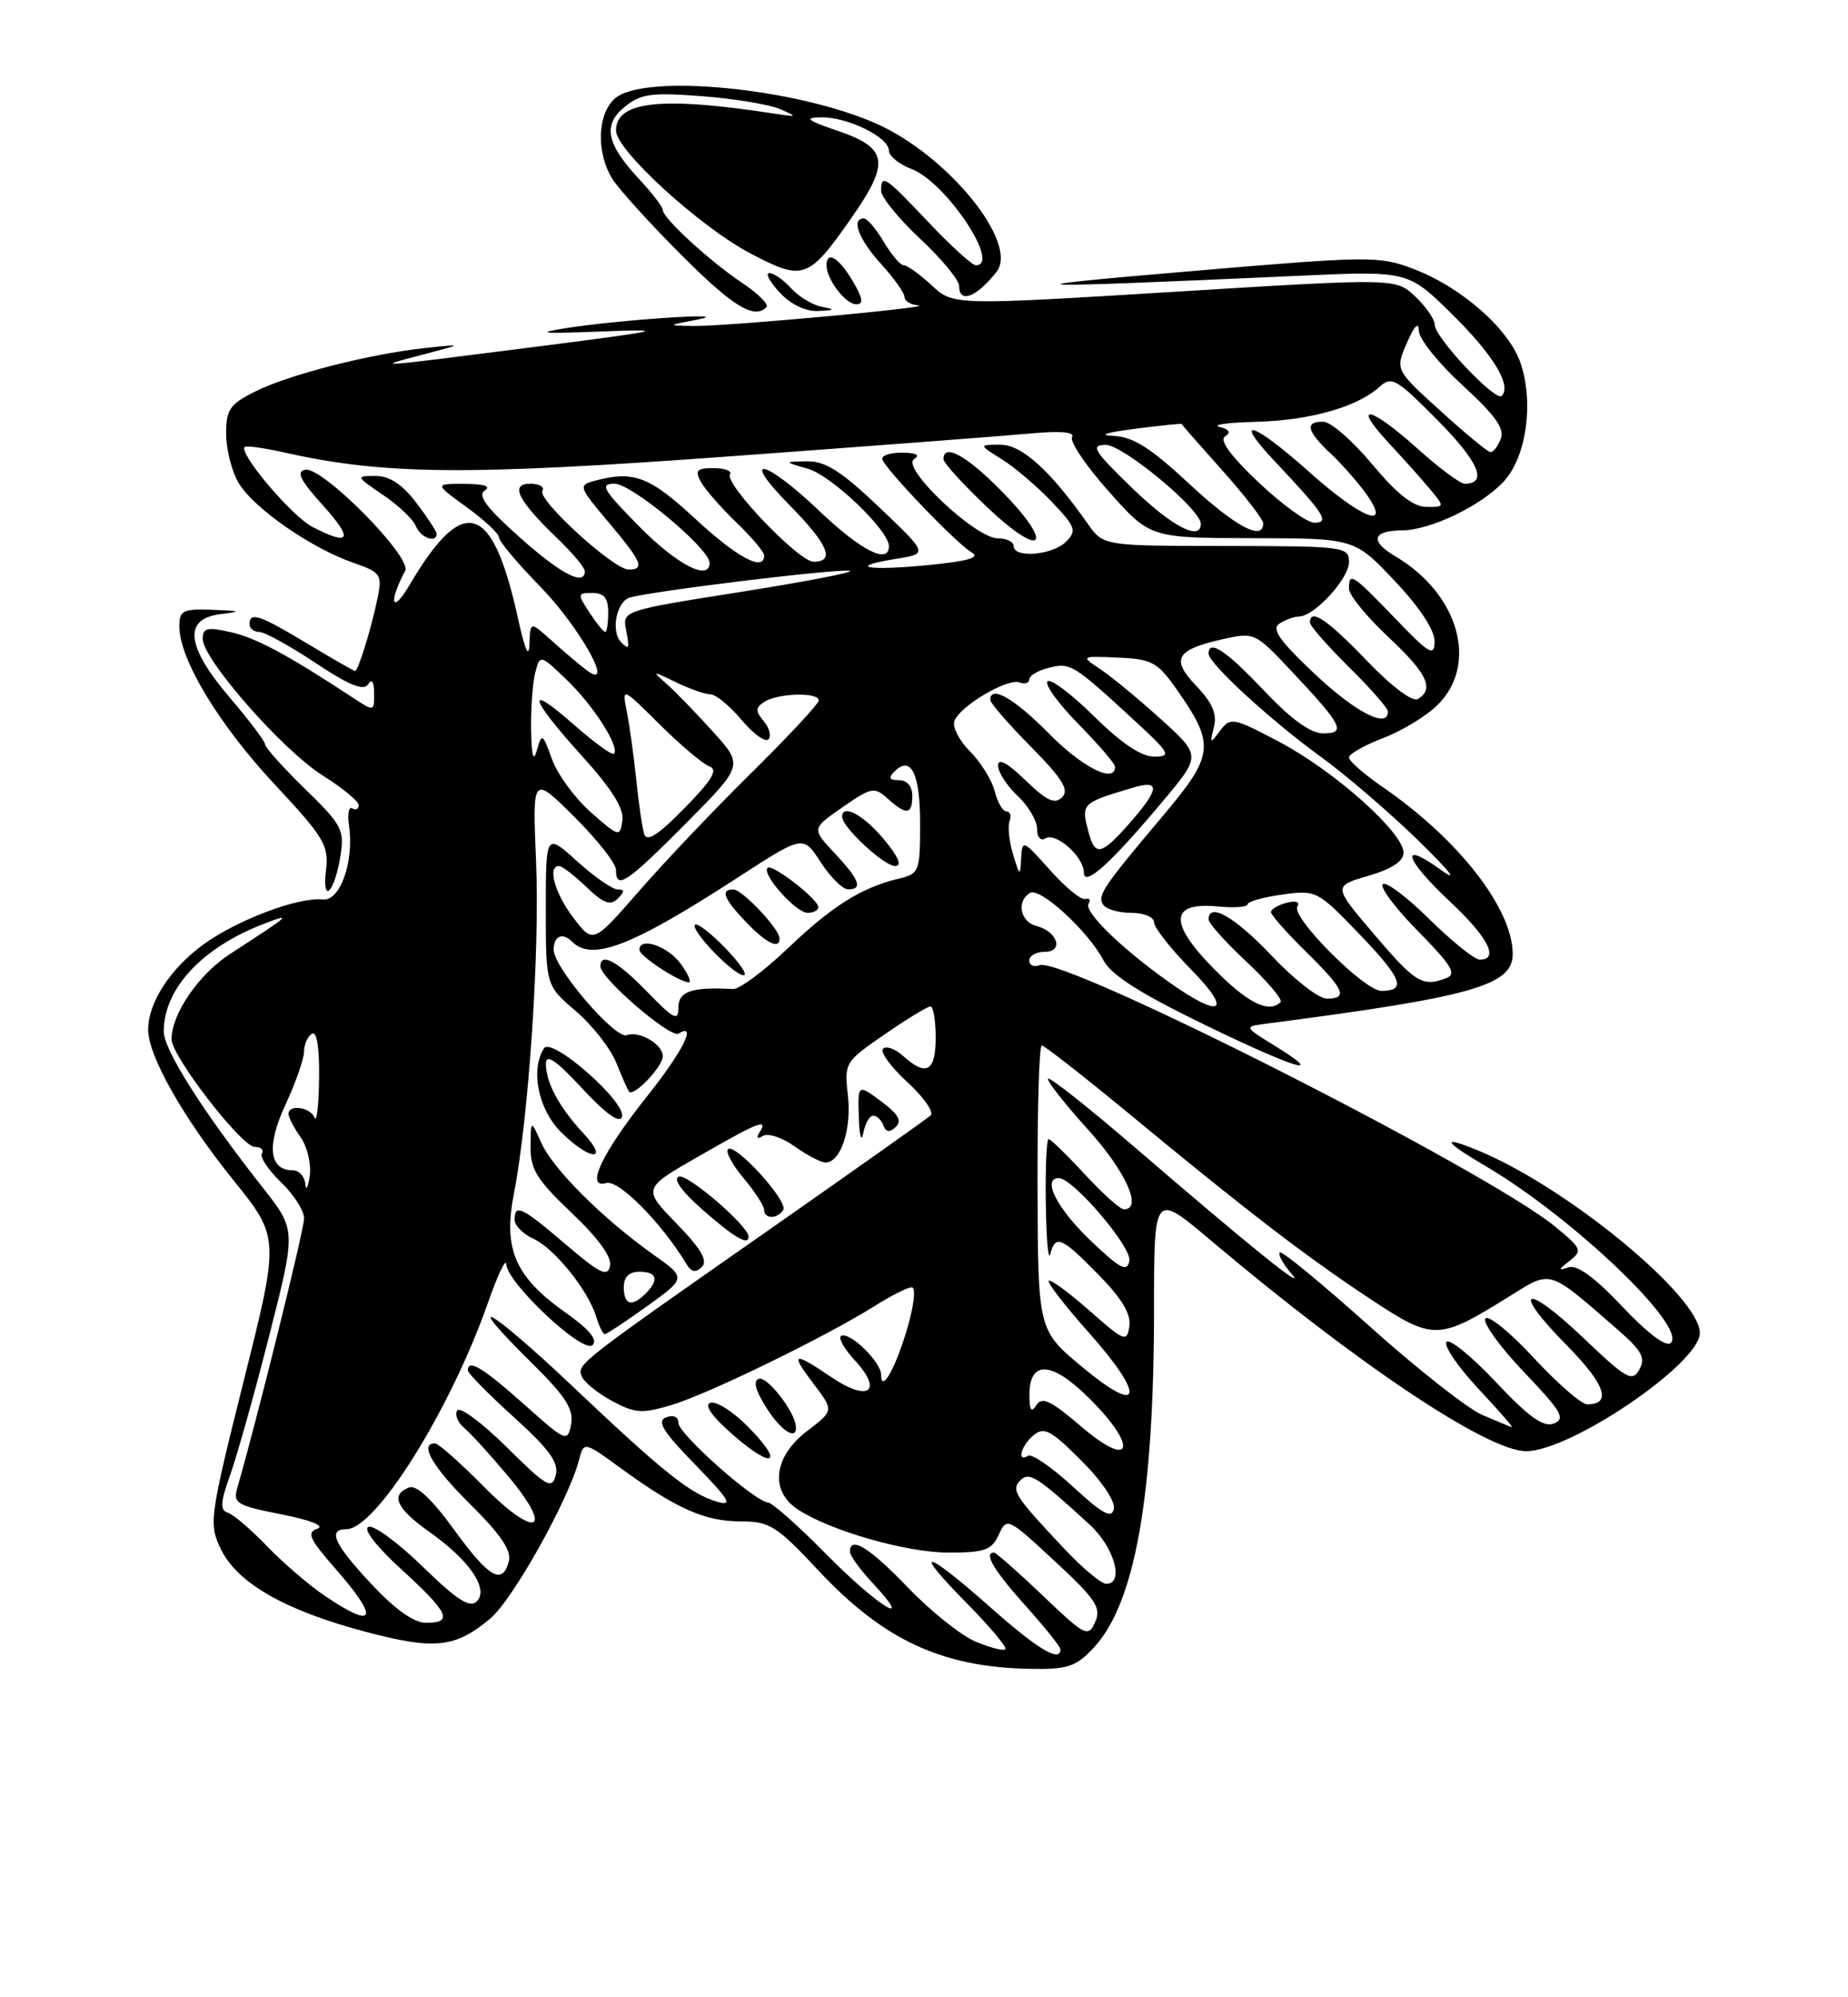 <?xml version="1.0" encoding="UTF-8" standalone="no"?>
<!DOCTYPE svg PUBLIC "-//W3C//DTD SVG 1.1//EN" "http://www.w3.org/Graphics/SVG/1.1/DTD/svg11.dtd" >
<svg xmlns="http://www.w3.org/2000/svg" xmlns:xlink="http://www.w3.org/1999/xlink" version="1.1" viewBox="0 0 237 256">
 <g >
 <path fill="currentColor"
d=" M 140.21 211.25 C 145.56 205.58 148.00 191.90 148.00 167.70 C 148.00 152.84 148.00 152.84 155.25 158.96 C 174.08 174.85 190.77 186.00 195.72 186.00 C 201.44 186.00 218.00 174.75 218.00 170.86 C 218.00 166.21 201.15 152.30 189.75 147.54 C 184.71 145.44 185.02 146.23 190.47 149.43 C 201.60 155.95 216.37 170.03 214.28 172.12 C 213.70 172.70 211.36 170.96 208.06 167.47 C 204.48 163.68 202.24 162.06 201.13 162.44 C 199.81 162.90 199.84 162.74 201.29 161.61 C 202.97 160.31 202.85 160.02 199.47 157.24 C 190.75 150.05 136.42 122.52 133.31 123.71 C 132.59 123.99 132.00 123.72 132.00 123.11 C 132.00 122.50 132.89 122.00 133.97 122.00 C 136.46 122.00 135.65 119.40 132.93 118.69 C 130.84 118.15 130.32 115.54 132.09 114.45 C 133.36 113.66 139.57 119.35 141.54 123.12 C 142.52 124.98 146.30 127.38 154.60 131.40 C 166.34 137.09 170.34 138.25 163.29 133.92 C 159.65 131.68 159.60 131.58 162.00 131.26 C 188.77 127.79 194.00 126.32 194.00 122.29 C 194.00 116.49 187.09 107.60 177.40 100.93 C 174.98 99.27 173.00 97.54 173.00 97.09 C 173.00 96.64 174.99 95.51 177.41 94.59 C 179.84 93.66 182.99 91.74 184.41 90.31 C 189.64 85.09 187.06 76.10 178.97 71.32 C 175.64 69.36 175.98 68.01 179.81 67.98 C 183.48 67.95 190.00 64.81 192.87 61.69 C 195.73 58.58 196.72 51.73 195.04 46.63 C 193.59 42.23 187.51 36.85 181.30 34.48 C 176.86 32.78 175.75 32.79 152.09 34.81 C 127.48 36.90 130.16 37.00 166.54 35.35 C 180.57 34.71 180.57 34.71 186.18 40.23 C 191.48 45.44 193.91 49.42 192.59 50.74 C 191.80 51.53 184.00 43.26 184.00 41.63 C 184.00 40.93 182.87 39.29 181.50 38.00 C 179.00 35.65 179.00 35.65 150.63 37.40 C 122.26 39.14 122.26 39.14 119.48 36.57 C 117.96 35.16 116.35 34.00 115.91 34.00 C 115.47 34.00 114.32 32.65 113.34 31.00 C 112.37 29.35 111.22 28.00 110.78 28.00 C 109.11 28.00 110.13 30.70 113.00 33.84 C 114.65 35.65 116.00 37.55 116.00 38.06 C 116.00 38.58 116.79 39.06 117.75 39.14 C 120.37 39.34 93.06 41.85 89.00 41.78 C 85.50 41.72 85.50 41.72 89.50 40.95 C 94.58 39.97 79.48 40.97 72.50 42.07 C 68.59 42.69 69.47 42.78 76.50 42.51 C 86.22 42.13 85.47 42.31 68.00 44.54 C 47.73 47.12 47.88 47.11 54.00 45.51 C 59.50 44.07 59.50 44.07 54.50 44.61 C 47.32 45.39 37.11 48.00 32.75 50.17 C 29.46 51.81 29.00 52.48 29.00 55.62 C 29.00 57.58 29.72 60.42 30.61 61.91 C 32.50 65.11 39.90 70.26 45.28 72.12 C 48.78 73.33 49.02 73.65 48.46 76.46 C 47.71 80.24 45.95 86.00 45.54 86.00 C 45.38 86.00 42.63 84.43 39.43 82.50 C 33.30 78.81 32.00 78.37 32.00 80.00 C 32.00 80.55 32.56 81.00 33.25 81.00 C 33.94 81.00 37.18 82.79 40.46 84.97 C 44.76 87.83 46.64 88.59 47.20 87.72 C 47.69 86.94 47.97 87.36 47.98 88.87 C 48.00 91.22 47.98 91.22 45.25 89.42 C 36.84 83.90 32.85 81.76 29.61 81.03 C 26.57 80.34 26.00 80.48 26.00 81.89 C 26.00 84.50 36.26 96.18 41.39 99.40 C 43.92 100.99 46.00 102.70 46.00 103.20 C 46.00 103.71 45.63 103.89 45.18 103.61 C 44.73 103.33 44.54 104.34 44.76 105.84 C 45.43 110.42 43.62 115.53 41.41 115.29 C 38.30 114.94 30.45 117.89 26.11 121.04 C 21.85 124.12 19.00 128.51 19.00 131.98 C 19.00 135.33 23.47 143.23 29.89 151.21 C 35.86 158.62 35.86 158.62 31.28 176.89 C 26.87 194.52 26.77 195.29 28.30 198.51 C 30.38 202.86 36.44 206.36 46.66 209.09 C 55.71 211.51 58.37 211.24 62.89 207.44 C 65.78 205.01 72.92 192.24 74.26 187.12 C 74.88 184.74 74.88 184.74 79.69 188.24 C 86.76 193.38 90.41 195.00 94.98 195.00 C 98.71 195.00 99.59 195.56 104.94 201.27 C 113.28 210.20 120.79 213.69 132.06 213.90 C 136.91 213.99 137.96 213.64 140.21 211.25 Z  M 43.66 109.72 C 44.20 106.38 43.86 105.73 39.12 101.12 C 36.30 98.37 34.00 95.81 34.00 95.42 C 34.00 95.03 31.98 92.35 29.50 89.45 C 23.87 82.86 23.46 79.32 28.25 78.72 C 31.07 78.37 30.93 78.30 27.25 78.16 C 23.43 78.02 23.00 78.24 23.00 80.30 C 23.00 84.48 28.06 92.86 35.19 100.50 C 41.56 107.32 42.18 108.34 41.81 111.51 C 41.28 116.02 42.89 114.46 43.66 109.72 Z  M 98.29 39.38 C 98.63 39.03 97.25 37.64 95.21 36.28 C 91.01 33.47 85.00 27.96 85.00 26.91 C 85.00 26.53 83.67 24.79 82.05 23.05 C 77.75 18.45 77.25 16.03 80.12 13.69 C 82.17 12.02 83.54 11.83 90.03 12.33 C 94.18 12.65 98.68 13.39 100.03 13.98 C 102.34 14.98 102.30 15.02 99.28 14.56 C 84.83 12.33 79.00 12.96 79.00 16.74 C 79.00 19.25 89.79 29.10 96.27 32.50 C 103.03 36.05 103.68 35.82 109.20 27.92 C 114.16 20.83 113.87 18.97 107.50 16.79 C 103.47 15.42 103.04 15.08 105.30 15.04 C 108.71 14.99 114.00 17.58 114.00 19.31 C 114.00 20.00 115.31 21.05 116.90 21.66 C 121.29 23.31 128.43 34.00 125.15 34.00 C 124.67 34.00 121.95 31.52 119.09 28.50 C 113.47 22.56 113.00 22.25 113.00 24.46 C 113.00 25.26 115.25 28.02 118.00 30.60 C 120.75 33.17 123.00 35.89 123.00 36.64 C 123.00 38.96 125.23 38.12 127.81 34.83 C 130.69 31.14 121.54 19.89 112.35 15.83 C 101.94 11.23 82.45 9.38 78.83 12.65 C 76.56 14.70 76.46 19.72 78.60 23.03 C 79.49 24.39 83.42 28.72 87.35 32.65 C 93.97 39.28 96.71 40.96 98.29 39.38 Z  M 105.35 39.31 C 104.17 39.08 102.42 38.01 101.45 36.94 C 100.48 35.87 99.23 35.00 98.67 35.00 C 98.11 35.00 98.71 36.12 100.00 37.50 C 101.44 39.04 103.34 39.95 104.92 39.86 C 107.13 39.75 107.19 39.67 105.35 39.31 Z  M 109.34 36.00 C 107.58 33.02 106.00 32.08 106.00 34.01 C 106.00 35.80 108.44 39.00 109.80 39.00 C 110.78 39.00 110.67 38.25 109.34 36.00 Z  M 125.11 210.41 C 123.25 209.62 119.35 206.51 116.45 203.49 C 111.51 198.35 109.00 196.80 109.00 198.89 C 109.00 199.39 110.31 201.19 111.90 202.89 C 117.58 208.97 112.55 205.88 106.08 199.32 C 102.46 195.64 99.04 192.61 98.48 192.57 C 96.77 192.45 87.00 183.78 87.00 182.37 C 87.00 181.59 86.37 181.31 85.42 181.67 C 84.19 182.14 85.00 183.47 89.17 187.74 C 93.53 192.22 94.05 193.08 92.00 192.49 C 88.54 191.49 85.11 188.75 73.25 177.52 C 62.71 167.55 58.79 165.41 68.35 174.85 C 72.56 179.01 73.60 180.65 73.24 182.55 C 72.79 184.89 72.60 184.81 67.19 179.98 C 61.93 175.29 60.00 174.13 60.00 175.65 C 60.00 176.01 62.66 178.71 65.91 181.65 C 70.47 185.78 71.69 187.47 71.27 189.08 C 70.78 190.95 70.12 190.57 64.98 185.48 C 61.82 182.36 58.97 180.24 58.63 180.79 C 58.30 181.33 58.71 182.34 59.54 183.03 C 60.38 183.73 62.91 186.51 65.17 189.21 C 71.17 196.37 68.76 197.34 61.99 190.49 C 59.01 187.47 56.22 185.00 55.78 185.00 C 53.71 185.00 55.50 188.06 60.38 192.88 C 64.18 196.64 65.62 198.75 65.26 200.10 C 64.44 203.24 62.72 202.25 58.20 196.02 C 55.37 192.12 53.41 190.29 52.45 190.66 C 50.03 191.59 50.84 193.36 55.06 196.34 C 60.23 200.00 62.73 203.67 61.14 205.26 C 60.26 206.14 58.59 205.06 54.24 200.83 C 51.08 197.75 47.94 195.44 47.26 195.70 C 46.52 195.97 48.24 198.20 51.51 201.18 C 57.57 206.72 58.16 208.00 54.64 208.00 C 53.09 208.00 50.66 206.28 47.64 203.04 C 42.84 197.92 41.97 196.00 44.42 196.00 C 48.20 196.00 57.75 180.74 62.57 167.00 C 63.82 163.43 64.88 161.19 64.93 162.04 C 65.04 164.46 74.80 173.60 76.00 172.40 C 76.68 171.72 75.56 170.37 72.56 168.26 C 66.09 163.70 64.52 160.12 65.89 153.10 C 67.80 143.31 69.24 121.88 68.75 110.43 C 68.28 99.36 68.28 99.36 73.64 104.68 C 76.59 107.61 79.00 110.67 79.00 111.50 C 79.00 114.10 80.35 113.20 87.94 105.56 C 95.34 98.11 95.34 98.11 91.46 93.81 C 89.32 91.44 86.66 88.69 85.54 87.70 C 83.56 85.95 83.59 85.95 86.70 87.45 C 88.46 88.30 90.45 89.00 91.13 89.00 C 91.80 89.00 93.58 90.46 95.08 92.25 C 96.58 94.04 98.14 95.17 98.54 94.77 C 98.95 94.37 98.69 93.33 97.96 92.45 C 96.85 91.11 96.86 90.70 98.06 89.94 C 99.82 88.83 105.00 88.70 105.00 89.77 C 105.00 90.20 101.13 94.36 96.40 99.02 C 91.67 103.68 85.16 110.53 81.94 114.23 C 76.07 120.96 76.07 120.96 73.54 117.64 C 71.14 114.49 70.17 111.00 71.70 111.00 C 72.08 111.00 73.66 112.21 75.20 113.69 C 77.38 115.78 78.28 116.12 79.21 115.19 C 80.13 114.27 80.13 114.00 79.20 114.00 C 78.54 114.00 76.20 112.37 74.00 110.38 C 70.00 106.77 70.00 106.77 70.00 116.54 C 70.00 126.31 70.00 126.31 73.86 129.61 C 75.99 131.43 78.31 134.40 79.03 136.21 C 79.76 138.02 80.49 139.68 80.67 139.91 C 81.24 140.65 85.00 136.72 85.00 135.38 C 85.00 133.84 82.00 132.09 80.37 132.68 C 78.89 133.21 71.01 124.02 71.01 121.75 C 71.00 119.96 72.12 119.46 73.36 120.69 C 75.94 123.27 81.02 121.30 94.75 112.39 C 103.01 107.04 103.01 107.04 105.25 110.51 C 106.49 112.41 108.06 113.98 108.75 113.99 C 110.70 114.01 110.24 112.77 107.04 109.35 C 104.09 106.21 104.09 106.21 108.06 103.46 C 111.76 100.89 112.14 100.82 113.84 102.36 C 116.23 104.52 117.00 104.43 117.00 102.00 C 117.00 100.78 116.33 100.00 115.30 100.00 C 114.05 100.00 113.90 99.70 114.71 98.89 C 116.83 96.77 118.00 99.14 118.00 105.54 C 118.00 111.72 117.90 111.99 115.25 112.62 C 110.47 113.77 106.72 116.12 101.01 121.57 C 97.96 124.48 94.80 126.82 93.99 126.77 C 88.77 126.47 87.00 127.06 87.00 129.12 C 87.00 130.95 86.45 130.67 83.00 127.12 C 79.17 123.18 77.00 122.00 77.00 123.87 C 77.00 125.38 86.00 133.12 87.02 132.48 C 89.46 130.98 87.57 134.76 83.03 140.46 C 77.17 147.82 75.00 152.43 77.75 151.63 C 79.34 151.17 84.82 156.70 88.02 161.99 C 88.67 163.07 89.22 163.18 90.01 162.39 C 90.81 161.59 89.91 160.06 86.75 156.81 C 82.40 152.33 82.40 152.33 89.67 148.17 C 97.35 143.76 98.56 143.29 97.40 145.15 C 96.96 145.87 97.13 146.04 97.85 145.59 C 98.49 145.20 100.32 145.80 101.91 146.94 C 103.50 148.07 105.29 149.00 105.87 149.00 C 107.81 149.00 109.23 144.76 108.74 140.43 C 108.27 136.22 108.35 136.09 113.45 132.58 C 116.31 130.61 118.95 129.00 119.32 129.00 C 119.70 129.00 120.00 130.80 120.00 133.00 C 120.00 137.35 118.79 138.03 115.82 135.34 C 114.81 134.43 113.65 134.01 113.25 134.42 C 112.84 134.83 114.24 136.75 116.35 138.68 C 118.46 140.62 119.81 142.55 119.35 142.97 C 118.88 143.39 109.95 149.71 99.50 157.02 C 74.04 174.81 74.00 174.84 74.60 176.39 C 74.88 177.14 76.63 178.56 78.48 179.56 C 81.45 181.16 82.33 181.22 86.17 180.07 C 90.86 178.66 106.03 171.27 112.16 167.40 C 114.25 166.08 116.39 165.00 116.93 165.00 C 117.48 165.00 117.23 167.27 116.36 170.25 C 114.85 175.38 113.00 178.67 113.00 176.20 C 113.00 174.61 109.13 170.79 107.93 171.19 C 107.41 171.36 108.17 172.78 109.61 174.34 C 113.31 178.33 111.38 179.75 106.63 176.52 C 101.69 173.17 101.26 173.34 104.36 177.40 C 106.95 180.80 106.95 180.80 103.47 183.45 C 99.21 186.70 98.70 191.10 102.30 193.46 C 106.51 196.22 116.24 199.00 121.68 199.00 C 126.30 199.00 127.19 198.68 128.09 196.70 C 129.12 194.45 129.25 194.51 135.27 200.10 C 140.56 205.00 141.27 206.08 140.45 207.90 C 139.55 209.90 139.19 209.72 133.73 204.51 C 130.55 201.48 127.74 199.00 127.48 199.00 C 126.10 199.00 127.47 201.30 131.50 205.79 C 133.97 208.54 136.00 211.07 136.00 211.40 C 136.00 213.14 133.07 211.39 127.00 206.00 C 118.54 198.50 116.79 198.20 123.98 205.48 C 126.95 208.49 129.18 211.15 128.94 211.39 C 128.70 211.63 126.98 211.19 125.11 210.41 Z  M 95.78 182.72 C 93.94 180.87 91.83 179.56 91.10 179.80 C 90.25 180.08 91.35 181.61 94.13 184.02 C 99.33 188.52 100.59 187.52 95.78 182.72 Z  M 102.06 182.73 C 101.83 180.79 98.36 176.37 97.33 176.72 C 96.55 176.98 96.88 178.23 98.33 180.51 C 100.25 183.51 102.30 184.74 102.06 182.73 Z  M 83.01 167.40 C 88.02 163.80 88.02 163.80 83.76 160.78 C 77.31 156.20 70.93 149.85 69.43 146.50 C 68.08 143.50 68.08 143.50 68.04 146.96 C 68.01 149.87 68.85 151.23 73.31 155.46 C 76.73 158.70 78.49 161.13 78.24 162.26 C 77.92 163.72 76.93 163.24 72.57 159.51 C 66.91 154.68 66.00 154.24 66.00 156.34 C 66.00 157.08 67.08 158.17 68.40 158.77 C 71.10 160.00 75.42 165.36 76.45 168.75 C 76.83 169.99 77.33 171.00 77.57 171.00 C 77.80 171.00 80.25 169.38 83.01 167.40 Z  M 96.00 158.50 C 96.00 157.15 88.20 150.43 87.07 150.81 C 86.26 151.08 87.40 152.68 90.13 155.08 C 94.20 158.65 96.00 159.70 96.00 158.50 Z  M 100.45 155.08 C 101.13 153.98 94.24 146.42 93.36 147.30 C 93.03 147.64 93.93 149.32 95.38 151.03 C 96.82 152.75 98.00 154.57 98.00 155.08 C 98.00 156.27 99.71 156.27 100.45 155.08 Z  M 74.81 145.25 C 71.70 141.91 70.00 138.75 70.01 136.32 C 70.02 135.01 71.33 135.91 74.66 139.50 C 77.68 142.76 79.46 144.03 79.76 143.16 C 80.40 141.33 70.75 132.85 69.77 134.36 C 68.00 137.10 69.02 142.17 71.92 145.08 C 75.64 148.79 78.26 148.95 74.81 145.25 Z  M 111.99 143.00 C 112.45 143.00 113.04 143.56 113.29 144.25 C 113.62 145.13 114.08 145.19 114.88 144.44 C 115.71 143.67 115.20 142.79 113.01 141.16 C 110.00 138.94 110.00 138.94 110.14 143.22 C 110.21 145.57 110.47 146.49 110.71 145.25 C 110.94 144.01 111.52 143.00 111.99 143.00 Z  M 87.30 123.53 C 85.64 121.25 82.00 120.03 82.00 121.75 C 82.00 122.52 86.88 125.75 88.30 125.91 C 88.73 125.96 88.28 124.89 87.30 123.53 Z  M 93.01 121.51 C 91.16 119.60 89.41 118.25 89.14 118.53 C 88.48 119.18 94.09 125.00 95.38 125.00 C 95.94 125.00 94.87 123.43 93.01 121.51 Z  M 99.97 120.25 C 99.92 119.01 95.17 114.00 94.05 114.00 C 92.35 114.00 92.82 115.21 95.69 118.20 C 98.31 120.93 100.03 121.76 99.97 120.25 Z  M 104.94 116.25 C 104.87 115.19 99.00 110.67 98.44 111.23 C 97.64 112.03 102.07 117.00 103.57 117.00 C 104.36 117.00 104.98 116.66 104.94 116.25 Z  M 113.35 107.57 C 110.75 104.45 108.00 102.97 108.00 104.70 C 108.00 106.01 113.37 111.00 114.79 111.00 C 115.72 111.00 115.24 109.84 113.35 107.57 Z  M 41.61 204.51 C 39.59 203.14 36.26 200.28 34.22 198.15 C 32.17 196.03 29.92 194.10 29.21 193.88 C 28.19 193.56 28.26 192.55 29.54 188.99 C 30.42 186.52 32.68 178.46 34.56 171.07 C 37.97 157.65 37.97 157.65 33.74 152.27 C 26.07 142.55 21.00 134.56 21.00 132.21 C 21.00 126.76 25.85 121.51 33.69 118.47 C 37.62 116.95 37.40 117.16 29.49 122.28 C 25.49 124.87 22.00 129.96 22.00 133.21 C 22.00 135.36 30.99 147.00 32.66 147.00 C 33.46 147.00 33.88 147.38 33.59 147.85 C 33.31 148.31 34.41 149.97 36.04 151.53 C 37.67 153.10 39.00 155.18 39.00 156.16 C 39.00 157.62 32.86 182.36 30.44 190.68 C 29.86 192.68 30.33 192.96 36.10 194.10 C 39.82 194.83 41.70 195.58 40.71 195.93 C 39.30 196.42 39.67 197.25 42.97 201.01 C 48.73 207.57 48.19 208.97 41.61 204.51 Z  M 136.62 198.64 C 130.14 191.78 129.62 190.98 130.86 189.74 C 132.00 188.60 133.00 189.23 139.75 195.42 C 142.91 198.31 144.22 203.00 141.87 203.00 C 141.25 203.00 138.88 201.04 136.62 198.64 Z  M 137.61 190.56 C 134.92 188.08 132.33 186.30 131.86 186.59 C 130.35 187.52 130.94 185.29 132.56 183.95 C 133.90 182.84 134.79 183.32 138.66 187.19 C 141.28 189.80 143.05 192.43 142.85 193.39 C 142.58 194.69 141.42 194.07 137.61 190.56 Z  M 138.66 182.84 C 134.80 179.53 133.63 178.97 132.92 180.09 C 132.27 181.12 132.03 180.79 132.02 178.86 C 131.99 174.25 134.90 174.42 139.79 179.32 C 146.06 185.59 145.15 188.40 138.66 182.84 Z  M 190.07 181.34 C 188.18 180.52 181.68 175.40 175.61 169.96 C 169.55 164.53 164.38 160.28 164.13 160.53 C 163.88 160.78 164.54 161.99 165.59 163.21 C 167.87 165.86 160.52 159.95 145.67 147.17 C 139.71 142.04 134.64 138.03 134.41 138.25 C 134.19 138.48 136.48 141.40 139.50 144.74 C 144.39 150.14 146.58 155.00 144.13 155.00 C 143.65 155.00 141.39 152.97 139.11 150.50 C 136.83 148.03 134.74 146.00 134.48 146.00 C 134.22 146.00 134.05 149.71 134.12 154.25 C 134.18 158.79 134.44 161.71 134.69 160.75 C 135.36 158.20 136.11 158.52 140.88 163.38 C 143.87 166.42 145.07 168.43 144.84 169.98 C 144.52 172.08 144.22 171.96 139.71 167.98 C 137.07 165.66 134.73 163.94 134.50 164.16 C 134.28 164.39 136.58 167.37 139.62 170.78 C 146.96 179.02 146.48 181.61 138.81 175.23 C 133.12 170.50 133.12 170.50 133.06 152.25 C 133.03 142.21 133.27 134.00 133.60 134.00 C 133.93 134.00 138.99 137.96 144.85 142.79 C 159.92 155.24 167.44 161.01 175.70 166.47 C 183.84 171.85 184.44 171.84 193.52 166.19 C 199.04 162.76 198.43 162.58 207.38 170.35 C 210.57 173.12 211.08 174.04 210.24 175.54 C 209.33 177.17 208.60 176.76 203.10 171.52 C 195.51 164.28 193.65 165.06 200.93 172.43 C 205.87 177.43 206.76 180.00 203.55 180.00 C 202.82 180.00 199.72 177.30 196.66 174.00 C 193.61 170.71 190.83 168.46 190.49 169.01 C 190.15 169.56 192.39 172.66 195.47 175.89 C 200.25 180.89 200.81 181.86 199.29 182.45 C 197.94 182.98 196.09 181.66 191.80 177.10 C 188.66 173.77 185.82 171.48 185.49 172.01 C 185.17 172.54 187.01 175.23 189.59 177.99 C 192.16 180.74 194.10 182.96 193.89 182.92 C 193.67 182.87 191.96 182.16 190.07 181.34 Z  M 139.74 158.89 C 135.52 154.84 133.60 151.00 135.79 151.00 C 137.61 151.00 145.17 159.86 144.84 161.60 C 144.55 163.12 143.67 162.65 139.74 158.89 Z  M 39.15 151.75 C 39.07 150.79 38.35 150.00 37.55 150.00 C 34.51 150.00 34.16 146.85 36.61 141.59 C 37.91 138.79 38.98 135.74 38.99 134.81 C 39.00 133.88 39.45 132.84 40.00 132.50 C 40.63 132.11 40.97 134.22 40.92 138.19 C 40.88 141.66 40.62 143.94 40.34 143.25 C 39.79 141.90 37.00 141.50 37.00 142.78 C 37.00 143.21 37.70 144.56 38.57 145.79 C 39.43 147.02 39.94 149.26 39.72 150.76 C 39.49 152.27 39.23 152.71 39.15 151.75 Z  M 149.90 125.87 C 143.75 121.50 138.98 116.84 139.61 115.82 C 139.91 115.34 139.71 115.07 139.17 115.23 C 138.64 115.38 136.60 113.70 134.64 111.50 C 131.21 107.64 131.08 107.59 130.96 110.00 C 130.83 112.37 130.78 112.34 129.92 109.50 C 129.42 107.85 129.22 105.94 129.47 105.25 C 129.73 104.56 129.55 104.00 129.08 104.00 C 128.60 104.00 127.92 102.84 127.57 101.41 C 127.21 99.99 125.78 97.69 124.39 96.30 C 123.01 94.92 122.11 93.16 122.40 92.40 C 123.13 90.48 129.22 86.89 130.75 87.47 C 131.44 87.73 132.00 87.55 132.00 87.08 C 132.00 86.60 133.13 85.93 134.52 85.59 C 137.27 84.90 137.64 85.13 145.36 92.23 C 150.06 96.55 150.29 96.96 148.03 96.98 C 146.38 96.99 143.82 95.28 140.31 91.81 C 137.41 88.95 134.73 86.94 134.34 87.33 C 133.94 87.72 135.73 90.19 138.31 92.81 C 140.89 95.43 143.00 97.89 143.00 98.28 C 143.00 100.48 138.79 98.36 134.50 94.00 C 130.07 89.51 127.00 87.75 127.00 89.72 C 127.00 90.11 129.34 92.81 132.21 95.71 C 136.27 99.83 137.15 101.25 136.21 102.19 C 135.27 103.13 134.24 102.65 131.50 100.00 C 129.19 97.76 128.00 97.12 128.00 98.13 C 128.00 98.97 129.12 100.71 130.50 102.00 C 131.88 103.29 133.00 105.20 133.00 106.23 C 133.00 107.31 133.46 107.84 134.06 107.46 C 135.41 106.63 139.00 109.81 139.00 111.83 C 139.00 113.78 142.44 110.68 149.15 102.67 C 154.04 96.84 154.04 96.84 148.87 92.17 C 146.03 89.60 142.55 86.73 141.14 85.79 C 138.57 84.08 138.57 84.08 143.39 84.29 C 147.77 84.48 148.45 84.86 151.00 88.50 C 155.84 95.43 155.69 96.79 149.23 104.46 C 141.39 113.76 140.73 114.75 141.47 115.95 C 141.83 116.53 143.44 117.00 145.06 117.00 C 146.70 117.00 148.00 117.54 148.00 118.22 C 148.00 118.88 150.12 121.58 152.71 124.22 C 158.17 129.76 156.64 130.66 149.90 125.87 Z  M 155.68 124.18 C 149.86 118.28 150.02 115.60 156.14 116.18 C 158.26 116.39 160.00 116.26 160.00 115.91 C 160.00 115.56 162.00 115.00 164.44 114.66 C 168.81 114.06 168.97 114.15 174.36 119.75 C 179.82 125.44 180.43 127.00 177.15 127.00 C 174.97 127.00 165.55 117.54 166.38 116.19 C 166.75 115.59 166.19 115.40 165.00 115.71 C 163.90 116.00 163.00 116.54 163.00 116.91 C 163.00 117.28 165.03 119.57 167.50 122.00 C 172.43 126.84 172.94 128.00 170.15 128.00 C 169.12 128.00 165.95 125.53 163.09 122.50 C 158.38 117.52 155.00 115.58 155.00 117.86 C 155.00 118.34 157.20 120.79 159.89 123.30 C 162.58 125.82 164.53 128.13 164.23 128.44 C 162.73 129.93 160.00 128.57 155.68 124.18 Z  M 176.23 119.76 C 170.96 113.57 170.96 113.57 175.48 112.26 C 178.49 111.38 180.00 110.39 180.00 109.29 C 180.00 106.73 171.20 98.88 164.18 95.15 C 158.13 91.95 157.80 91.89 156.48 93.65 C 155.19 95.38 155.14 95.35 155.68 93.19 C 156.10 91.52 155.49 90.08 153.44 87.94 C 150.11 84.46 150.78 83.29 156.84 81.92 C 160.88 81.02 160.98 81.07 165.71 86.11 C 172.18 92.99 172.68 94.00 169.69 94.00 C 168.08 94.00 165.59 92.20 162.09 88.50 C 157.24 83.38 155.00 81.89 155.00 83.79 C 155.00 85.03 162.92 92.30 169.36 96.98 C 172.58 99.31 178.21 104.14 181.86 107.70 C 186.04 111.78 187.11 113.17 184.75 111.47 C 179.37 107.58 180.13 110.11 186.00 115.60 C 190.83 120.12 192.31 123.00 189.78 123.00 C 189.11 123.00 186.20 120.66 183.31 117.81 C 180.41 114.95 177.73 112.94 177.33 113.33 C 176.94 113.73 178.99 116.45 181.89 119.39 C 186.16 123.72 186.85 124.85 185.50 125.36 C 182.44 126.54 181.53 125.98 176.23 119.76 Z  M 139.63 106.75 C 138.62 102.98 138.64 102.95 145.25 100.97 C 148.83 99.89 148.74 101.09 144.90 105.47 C 141.27 109.60 140.45 109.80 139.63 106.75 Z  M 82.63 106.94 C 82.37 106.15 81.91 103.00 81.60 99.95 C 81.28 96.89 80.74 92.97 80.39 91.22 C 79.76 88.04 79.76 88.04 84.63 92.88 C 87.31 95.53 90.17 97.95 91.00 98.24 C 92.12 98.64 91.31 99.99 87.79 103.58 C 84.49 106.96 82.95 107.96 82.63 106.94 Z  M 75.79 104.13 C 73.75 102.33 71.50 99.27 70.80 97.33 C 69.59 93.99 69.49 93.92 68.86 96.14 C 68.41 97.77 68.17 96.94 68.11 93.50 C 68.07 90.75 68.31 87.46 68.65 86.18 C 69.27 83.87 69.28 83.88 72.72 87.18 C 76.14 90.47 79.54 95.80 78.73 96.61 C 78.50 96.84 76.21 95.18 73.65 92.93 C 67.33 87.36 67.79 89.32 74.57 96.82 C 78.46 101.11 80.05 103.64 79.82 105.18 C 79.51 107.32 79.38 107.28 75.79 104.13 Z  M 168.60 86.37 C 164.04 82.07 163.02 80.60 164.10 79.92 C 164.87 79.43 166.00 79.02 166.60 79.02 C 168.57 78.99 173.00 74.16 173.00 72.05 C 173.00 70.07 172.45 70.00 157.25 69.98 C 141.50 69.97 141.50 69.97 139.50 67.13 C 134.66 60.26 131.05 57.00 128.28 57.00 C 125.50 57.01 125.50 57.01 128.50 58.88 C 130.15 59.91 133.02 62.36 134.88 64.31 C 137.95 67.54 138.12 68.02 136.71 69.44 C 134.98 71.16 130.00 71.58 130.00 70.00 C 130.00 69.45 129.08 69.00 127.96 69.00 C 125.10 69.00 115.51 59.93 117.22 58.85 C 118.05 58.31 117.52 58.03 115.67 58.02 C 114.11 58.01 112.98 58.41 113.17 58.90 C 113.69 60.32 122.79 69.79 124.61 70.80 C 125.78 71.46 124.19 71.92 119.03 72.43 C 111.17 73.20 108.46 72.66 114.98 71.62 C 119.02 70.97 119.02 70.97 112.76 65.02 C 107.89 60.39 105.83 59.08 103.50 59.13 C 100.50 59.18 100.50 59.18 103.63 60.09 C 106.67 60.97 114.00 67.98 114.00 70.00 C 114.00 72.40 110.43 70.59 105.09 65.50 C 98.01 58.76 94.74 58.14 101.29 64.78 C 106.21 69.78 107.15 72.00 104.34 72.00 C 102.44 72.00 92.88 62.01 93.62 60.80 C 93.90 60.36 92.95 60.00 91.52 60.00 C 89.36 60.00 89.09 60.29 89.88 61.75 C 90.41 62.71 92.45 65.05 94.42 66.95 C 96.39 68.84 98.00 70.75 98.00 71.20 C 98.00 73.32 94.56 71.49 89.17 66.50 C 83.29 61.05 81.27 60.29 76.28 61.62 C 74.14 62.20 74.20 62.38 78.03 66.92 C 82.33 72.02 82.75 73.00 80.61 73.00 C 78.69 73.00 68.87 64.03 69.56 62.91 C 69.87 62.41 69.18 62.00 68.02 62.00 C 65.35 62.00 66.37 64.09 71.42 68.95 C 73.39 70.84 75.00 72.75 75.00 73.20 C 75.00 75.18 71.95 73.60 66.63 68.85 C 62.37 65.06 61.20 63.49 62.18 62.87 C 63.02 62.33 62.09 62.03 59.60 62.02 C 55.70 62.00 55.70 62.00 59.85 65.01 C 62.13 66.66 64.00 68.41 64.00 68.90 C 64.00 69.38 66.36 72.20 69.25 75.15 C 74.42 80.45 79.03 88.77 75.19 85.87 C 74.26 85.17 72.26 83.48 70.75 82.11 C 68.00 79.63 68.00 79.63 67.90 82.56 C 67.83 84.47 67.32 83.31 66.43 79.26 C 63.17 64.37 59.44 63.22 52.51 75.00 C 50.25 78.85 49.77 77.25 51.96 73.17 C 52.88 71.44 41.36 59.78 39.15 60.21 C 37.95 60.44 38.48 61.53 41.40 64.76 C 45.38 69.16 44.94 70.06 40.06 67.53 C 37.43 66.17 30.58 58.09 31.38 57.29 C 31.58 57.09 33.89 57.42 36.53 58.01 C 49.31 60.87 59.80 60.96 93.50 58.50 C 111.65 57.17 129.11 55.85 132.30 55.55 C 136.04 55.21 137.89 55.38 137.49 56.02 C 137.15 56.57 139.26 59.70 142.19 62.98 C 147.50 68.95 147.50 68.95 160.60 68.98 C 173.71 69.00 173.71 69.00 178.85 74.44 C 182.04 77.80 183.99 80.76 183.98 82.19 C 183.96 84.22 183.35 83.87 178.91 79.25 C 173.42 73.55 173.00 73.28 173.00 75.46 C 173.00 76.26 175.25 79.02 178.00 81.60 C 183.03 86.30 183.98 88.28 181.85 89.59 C 181.16 90.02 178.49 88.01 175.26 84.65 C 170.19 79.37 168.00 77.91 168.00 79.79 C 168.00 80.22 170.25 82.79 173.00 85.50 C 175.75 88.21 178.00 90.78 178.00 91.21 C 178.00 93.45 173.85 91.31 168.60 86.37 Z  M 128.40 62.90 C 123.95 58.38 121.00 56.77 121.00 58.85 C 121.00 59.33 123.55 62.13 126.68 65.08 C 133.81 71.82 135.32 69.92 128.40 62.90 Z  M 56.00 68.43 C 56.00 68.12 54.82 66.32 53.38 64.43 C 51.58 62.07 49.95 61.00 48.15 61.00 C 45.60 61.00 45.63 61.06 49.14 63.45 C 51.13 64.80 53.02 66.60 53.34 67.45 C 53.90 68.90 56.00 69.68 56.00 68.43 Z  M 79.67 82.33 C 78.31 80.98 79.04 77.12 80.75 76.60 C 83.54 75.76 107.89 72.80 109.00 73.17 C 109.56 73.35 103.22 74.57 94.92 75.88 C 80.07 78.22 79.82 78.30 80.27 80.63 C 80.76 83.18 80.69 83.36 79.67 82.33 Z  M 75.59 78.50 C 74.03 76.12 74.05 76.00 75.98 76.00 C 77.47 76.00 78.00 76.66 78.00 78.50 C 78.00 79.88 77.83 81.00 77.62 81.00 C 77.40 81.00 76.49 79.88 75.59 78.50 Z  M 82.00 67.50 C 77.29 62.73 76.87 62.00 78.83 62.00 C 81.01 62.00 91.00 70.32 91.00 72.14 C 91.00 74.54 86.84 72.40 82.00 67.50 Z  M 145.16 62.52 C 140.25 57.77 139.81 57.04 141.79 57.02 C 144.01 57.00 154.00 65.28 154.00 67.14 C 154.00 69.42 150.28 67.48 145.16 62.52 Z  M 152.50 62.00 C 147.53 57.37 145.30 55.97 142.78 55.87 C 140.80 55.79 141.88 55.43 145.50 54.97 C 148.80 54.54 151.52 54.26 151.54 54.35 C 151.56 54.43 153.92 57.12 156.79 60.33 C 159.65 63.54 162.00 66.57 162.00 67.08 C 162.00 69.42 158.41 67.49 152.50 62.00 Z  M 161.41 61.83 C 157.82 58.43 156.34 56.41 157.12 55.93 C 157.90 55.44 157.67 55.04 156.40 54.72 C 155.35 54.45 157.43 54.16 161.00 54.07 C 167.92 53.90 174.03 52.19 176.87 49.62 C 178.48 48.16 179.04 48.49 184.42 53.92 C 189.66 59.21 190.83 62.00 187.84 62.00 C 187.26 62.00 184.54 59.98 181.79 57.50 C 175.72 52.05 173.24 51.54 178.08 56.75 C 180.00 58.81 182.41 61.51 183.44 62.75 C 185.29 64.98 185.29 65.00 182.90 64.97 C 181.23 64.95 179.13 63.29 176.00 59.53 C 173.53 56.56 170.71 54.09 169.75 54.06 C 167.30 53.98 167.57 55.25 170.60 58.08 C 172.03 59.41 174.08 61.74 175.17 63.25 C 178.60 68.04 174.71 66.57 167.91 60.50 C 160.62 53.99 157.88 53.20 163.60 59.25 C 169.85 65.87 170.57 67.00 168.56 67.00 C 167.64 67.00 164.42 64.67 161.41 61.83 Z  M 184.72 52.65 C 178.93 47.40 178.93 47.40 180.43 43.95 C 181.39 41.74 181.94 41.18 181.96 42.40 C 181.98 43.44 184.51 46.59 187.58 49.40 C 191.73 53.19 192.99 54.95 192.47 56.25 C 192.10 57.21 191.50 57.98 191.14 57.95 C 190.79 57.93 187.90 55.54 184.72 52.65 Z  M 80.00 165.00 C 80.00 163.67 80.67 163.00 82.00 163.00 C 84.27 163.00 84.56 164.04 82.80 165.80 C 81.04 167.56 80.00 167.27 80.00 165.00 Z "/>
</g>
</svg>